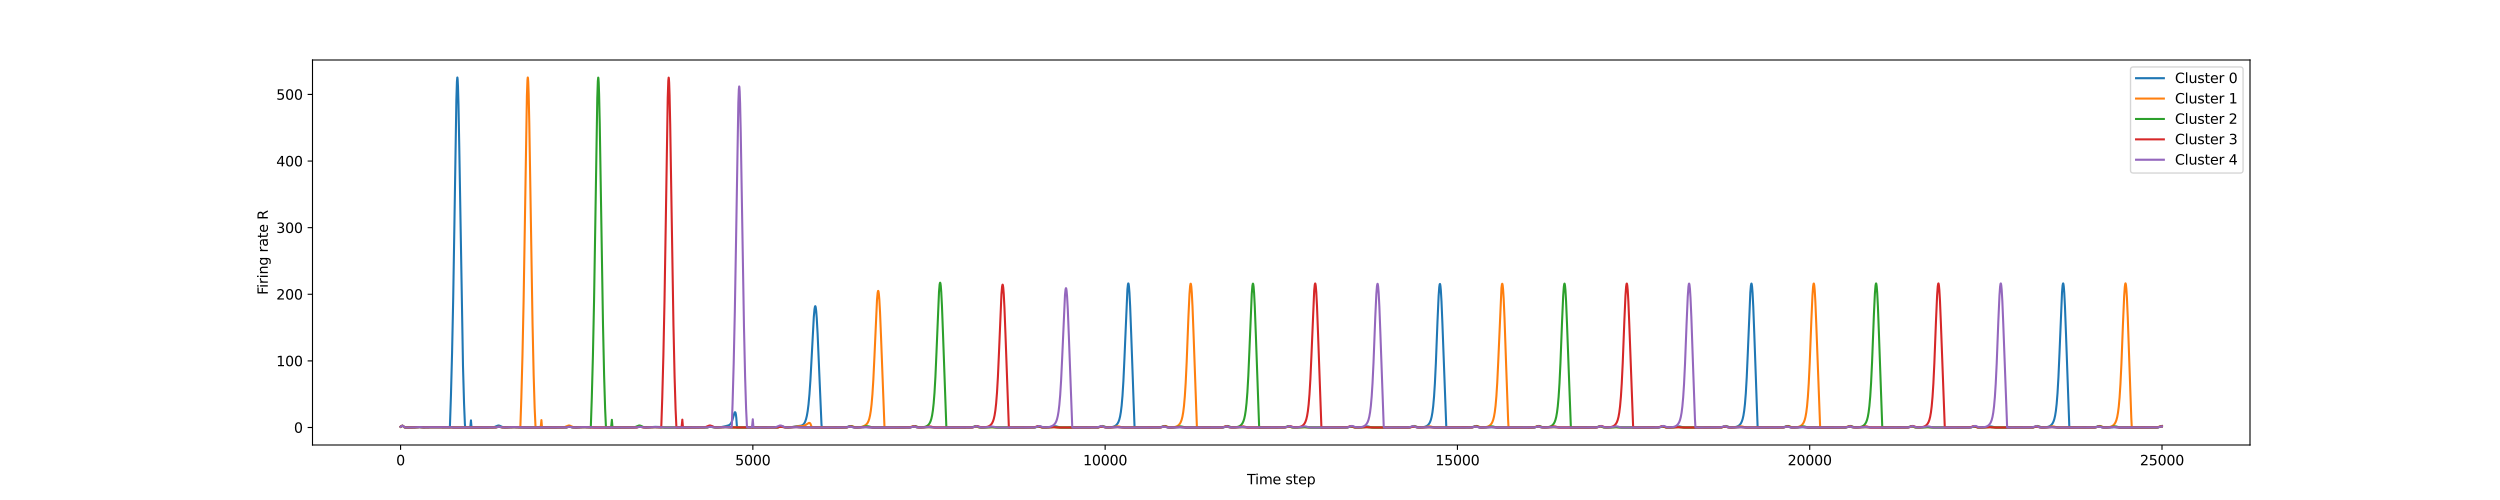 <?xml version="1.0" encoding="utf-8" standalone="no"?>
<!DOCTYPE svg PUBLIC "-//W3C//DTD SVG 1.1//EN"
  "http://www.w3.org/Graphics/SVG/1.1/DTD/svg11.dtd">
<svg xmlns:xlink="http://www.w3.org/1999/xlink" width="1800pt" height="360pt" viewBox="0 0 1800 360" xmlns="http://www.w3.org/2000/svg" version="1.1">
 <defs>
  <style type="text/css">*{stroke-linejoin: round; stroke-linecap: butt}</style>
 </defs>
 <g id="figure_1">
  <g id="patch_1">
   <path d="M 0 360 
L 1800 360 
L 1800 0 
L 0 0 
z
" style="fill: #ffffff"/>
  </g>
  <g id="axes_1">
   <g id="patch_2">
    <path d="M 225 320.4 
L 1620 320.4 
L 1620 43.2 
L 225 43.2 
z
" style="fill: #ffffff"/>
   </g>
   <g id="matplotlib.axis_1">
    <g id="xtick_1">
     <g id="line2d_1">
      <defs>
       <path id="m22a411aad4" d="M 0 0 
L 0 3.5 
" style="stroke: #000000; stroke-width: 0.8"/>
      </defs>
      <g>
       <use xlink:href="#m22a411aad4" x="288.409" y="320.4" style="stroke: #000000; stroke-width: 0.8"/>
      </g>
     </g>
     <g id="text_1">
      <!-- 0 -->
      <g transform="translate(285.228 334.998) scale(0.1 -0.1)">
       <defs>
        <path id="DejaVuSans-30" d="M 2034 4250 
Q 1547 4250 1301 3770 
Q 1056 3291 1056 2328 
Q 1056 1369 1301 889 
Q 1547 409 2034 409 
Q 2525 409 2770 889 
Q 3016 1369 3016 2328 
Q 3016 3291 2770 3770 
Q 2525 4250 2034 4250 
z
M 2034 4750 
Q 2819 4750 3233 4129 
Q 3647 3509 3647 2328 
Q 3647 1150 3233 529 
Q 2819 -91 2034 -91 
Q 1250 -91 836 529 
Q 422 1150 422 2328 
Q 422 3509 836 4129 
Q 1250 4750 2034 4750 
z
" transform="scale(0.016)"/>
       </defs>
       <use xlink:href="#DejaVuSans-30"/>
      </g>
     </g>
    </g>
    <g id="xtick_2">
     <g id="line2d_2">
      <g>
       <use xlink:href="#m22a411aad4" x="542.056" y="320.4" style="stroke: #000000; stroke-width: 0.8"/>
      </g>
     </g>
     <g id="text_2">
      <!-- 5000 -->
      <g transform="translate(529.331 334.998) scale(0.1 -0.1)">
       <defs>
        <path id="DejaVuSans-35" d="M 691 4666 
L 3169 4666 
L 3169 4134 
L 1269 4134 
L 1269 2991 
Q 1406 3038 1543 3061 
Q 1681 3084 1819 3084 
Q 2600 3084 3056 2656 
Q 3513 2228 3513 1497 
Q 3513 744 3044 326 
Q 2575 -91 1722 -91 
Q 1428 -91 1123 -41 
Q 819 9 494 109 
L 494 744 
Q 775 591 1075 516 
Q 1375 441 1709 441 
Q 2250 441 2565 725 
Q 2881 1009 2881 1497 
Q 2881 1984 2565 2268 
Q 2250 2553 1709 2553 
Q 1456 2553 1204 2497 
Q 953 2441 691 2322 
L 691 4666 
z
" transform="scale(0.016)"/>
       </defs>
       <use xlink:href="#DejaVuSans-35"/>
       <use xlink:href="#DejaVuSans-30" x="63.623"/>
       <use xlink:href="#DejaVuSans-30" x="127.246"/>
       <use xlink:href="#DejaVuSans-30" x="190.869"/>
      </g>
     </g>
    </g>
    <g id="xtick_3">
     <g id="line2d_3">
      <g>
       <use xlink:href="#m22a411aad4" x="795.702" y="320.4" style="stroke: #000000; stroke-width: 0.8"/>
      </g>
     </g>
     <g id="text_3">
      <!-- 10000 -->
      <g transform="translate(779.796 334.998) scale(0.1 -0.1)">
       <defs>
        <path id="DejaVuSans-31" d="M 794 531 
L 1825 531 
L 1825 4091 
L 703 3866 
L 703 4441 
L 1819 4666 
L 2450 4666 
L 2450 531 
L 3481 531 
L 3481 0 
L 794 0 
L 794 531 
z
" transform="scale(0.016)"/>
       </defs>
       <use xlink:href="#DejaVuSans-31"/>
       <use xlink:href="#DejaVuSans-30" x="63.623"/>
       <use xlink:href="#DejaVuSans-30" x="127.246"/>
       <use xlink:href="#DejaVuSans-30" x="190.869"/>
       <use xlink:href="#DejaVuSans-30" x="254.492"/>
      </g>
     </g>
    </g>
    <g id="xtick_4">
     <g id="line2d_4">
      <g>
       <use xlink:href="#m22a411aad4" x="1049.349" y="320.4" style="stroke: #000000; stroke-width: 0.8"/>
      </g>
     </g>
     <g id="text_4">
      <!-- 15000 -->
      <g transform="translate(1033.442 334.998) scale(0.1 -0.1)">
       <use xlink:href="#DejaVuSans-31"/>
       <use xlink:href="#DejaVuSans-35" x="63.623"/>
       <use xlink:href="#DejaVuSans-30" x="127.246"/>
       <use xlink:href="#DejaVuSans-30" x="190.869"/>
       <use xlink:href="#DejaVuSans-30" x="254.492"/>
      </g>
     </g>
    </g>
    <g id="xtick_5">
     <g id="line2d_5">
      <g>
       <use xlink:href="#m22a411aad4" x="1302.995" y="320.4" style="stroke: #000000; stroke-width: 0.8"/>
      </g>
     </g>
     <g id="text_5">
      <!-- 20000 -->
      <g transform="translate(1287.089 334.998) scale(0.1 -0.1)">
       <defs>
        <path id="DejaVuSans-32" d="M 1228 531 
L 3431 531 
L 3431 0 
L 469 0 
L 469 531 
Q 828 903 1448 1529 
Q 2069 2156 2228 2338 
Q 2531 2678 2651 2914 
Q 2772 3150 2772 3378 
Q 2772 3750 2511 3984 
Q 2250 4219 1831 4219 
Q 1534 4219 1204 4116 
Q 875 4013 500 3803 
L 500 4441 
Q 881 4594 1212 4672 
Q 1544 4750 1819 4750 
Q 2544 4750 2975 4387 
Q 3406 4025 3406 3419 
Q 3406 3131 3298 2873 
Q 3191 2616 2906 2266 
Q 2828 2175 2409 1742 
Q 1991 1309 1228 531 
z
" transform="scale(0.016)"/>
       </defs>
       <use xlink:href="#DejaVuSans-32"/>
       <use xlink:href="#DejaVuSans-30" x="63.623"/>
       <use xlink:href="#DejaVuSans-30" x="127.246"/>
       <use xlink:href="#DejaVuSans-30" x="190.869"/>
       <use xlink:href="#DejaVuSans-30" x="254.492"/>
      </g>
     </g>
    </g>
    <g id="xtick_6">
     <g id="line2d_6">
      <g>
       <use xlink:href="#m22a411aad4" x="1556.642" y="320.4" style="stroke: #000000; stroke-width: 0.8"/>
      </g>
     </g>
     <g id="text_6">
      <!-- 25000 -->
      <g transform="translate(1540.735 334.998) scale(0.1 -0.1)">
       <use xlink:href="#DejaVuSans-32"/>
       <use xlink:href="#DejaVuSans-35" x="63.623"/>
       <use xlink:href="#DejaVuSans-30" x="127.246"/>
       <use xlink:href="#DejaVuSans-30" x="190.869"/>
       <use xlink:href="#DejaVuSans-30" x="254.492"/>
      </g>
     </g>
    </g>
    <g id="text_7">
     <!-- Time step -->
     <g transform="translate(897.862 348.677) scale(0.1 -0.1)">
      <defs>
       <path id="DejaVuSans-54" d="M -19 4666 
L 3928 4666 
L 3928 4134 
L 2272 4134 
L 2272 0 
L 1638 0 
L 1638 4134 
L -19 4134 
L -19 4666 
z
" transform="scale(0.016)"/>
       <path id="DejaVuSans-69" d="M 603 3500 
L 1178 3500 
L 1178 0 
L 603 0 
L 603 3500 
z
M 603 4863 
L 1178 4863 
L 1178 4134 
L 603 4134 
L 603 4863 
z
" transform="scale(0.016)"/>
       <path id="DejaVuSans-6d" d="M 3328 2828 
Q 3544 3216 3844 3400 
Q 4144 3584 4550 3584 
Q 5097 3584 5394 3201 
Q 5691 2819 5691 2113 
L 5691 0 
L 5113 0 
L 5113 2094 
Q 5113 2597 4934 2840 
Q 4756 3084 4391 3084 
Q 3944 3084 3684 2787 
Q 3425 2491 3425 1978 
L 3425 0 
L 2847 0 
L 2847 2094 
Q 2847 2600 2669 2842 
Q 2491 3084 2119 3084 
Q 1678 3084 1418 2786 
Q 1159 2488 1159 1978 
L 1159 0 
L 581 0 
L 581 3500 
L 1159 3500 
L 1159 2956 
Q 1356 3278 1631 3431 
Q 1906 3584 2284 3584 
Q 2666 3584 2933 3390 
Q 3200 3197 3328 2828 
z
" transform="scale(0.016)"/>
       <path id="DejaVuSans-65" d="M 3597 1894 
L 3597 1613 
L 953 1613 
Q 991 1019 1311 708 
Q 1631 397 2203 397 
Q 2534 397 2845 478 
Q 3156 559 3463 722 
L 3463 178 
Q 3153 47 2828 -22 
Q 2503 -91 2169 -91 
Q 1331 -91 842 396 
Q 353 884 353 1716 
Q 353 2575 817 3079 
Q 1281 3584 2069 3584 
Q 2775 3584 3186 3129 
Q 3597 2675 3597 1894 
z
M 3022 2063 
Q 3016 2534 2758 2815 
Q 2500 3097 2075 3097 
Q 1594 3097 1305 2825 
Q 1016 2553 972 2059 
L 3022 2063 
z
" transform="scale(0.016)"/>
       <path id="DejaVuSans-20" transform="scale(0.016)"/>
       <path id="DejaVuSans-73" d="M 2834 3397 
L 2834 2853 
Q 2591 2978 2328 3040 
Q 2066 3103 1784 3103 
Q 1356 3103 1142 2972 
Q 928 2841 928 2578 
Q 928 2378 1081 2264 
Q 1234 2150 1697 2047 
L 1894 2003 
Q 2506 1872 2764 1633 
Q 3022 1394 3022 966 
Q 3022 478 2636 193 
Q 2250 -91 1575 -91 
Q 1294 -91 989 -36 
Q 684 19 347 128 
L 347 722 
Q 666 556 975 473 
Q 1284 391 1588 391 
Q 1994 391 2212 530 
Q 2431 669 2431 922 
Q 2431 1156 2273 1281 
Q 2116 1406 1581 1522 
L 1381 1569 
Q 847 1681 609 1914 
Q 372 2147 372 2553 
Q 372 3047 722 3315 
Q 1072 3584 1716 3584 
Q 2034 3584 2315 3537 
Q 2597 3491 2834 3397 
z
" transform="scale(0.016)"/>
       <path id="DejaVuSans-74" d="M 1172 4494 
L 1172 3500 
L 2356 3500 
L 2356 3053 
L 1172 3053 
L 1172 1153 
Q 1172 725 1289 603 
Q 1406 481 1766 481 
L 2356 481 
L 2356 0 
L 1766 0 
Q 1100 0 847 248 
Q 594 497 594 1153 
L 594 3053 
L 172 3053 
L 172 3500 
L 594 3500 
L 594 4494 
L 1172 4494 
z
" transform="scale(0.016)"/>
       <path id="DejaVuSans-70" d="M 1159 525 
L 1159 -1331 
L 581 -1331 
L 581 3500 
L 1159 3500 
L 1159 2969 
Q 1341 3281 1617 3432 
Q 1894 3584 2278 3584 
Q 2916 3584 3314 3078 
Q 3713 2572 3713 1747 
Q 3713 922 3314 415 
Q 2916 -91 2278 -91 
Q 1894 -91 1617 61 
Q 1341 213 1159 525 
z
M 3116 1747 
Q 3116 2381 2855 2742 
Q 2594 3103 2138 3103 
Q 1681 3103 1420 2742 
Q 1159 2381 1159 1747 
Q 1159 1113 1420 752 
Q 1681 391 2138 391 
Q 2594 391 2855 752 
Q 3116 1113 3116 1747 
z
" transform="scale(0.016)"/>
      </defs>
      <use xlink:href="#DejaVuSans-54"/>
      <use xlink:href="#DejaVuSans-69" x="57.959"/>
      <use xlink:href="#DejaVuSans-6d" x="85.742"/>
      <use xlink:href="#DejaVuSans-65" x="183.154"/>
      <use xlink:href="#DejaVuSans-20" x="244.678"/>
      <use xlink:href="#DejaVuSans-73" x="276.465"/>
      <use xlink:href="#DejaVuSans-74" x="328.564"/>
      <use xlink:href="#DejaVuSans-65" x="367.773"/>
      <use xlink:href="#DejaVuSans-70" x="429.297"/>
     </g>
    </g>
   </g>
   <g id="matplotlib.axis_2">
    <g id="ytick_1">
     <g id="line2d_7">
      <defs>
       <path id="m0899156af0" d="M 0 0 
L -3.5 0 
" style="stroke: #000000; stroke-width: 0.8"/>
      </defs>
      <g>
       <use xlink:href="#m0899156af0" x="225" y="307.8" style="stroke: #000000; stroke-width: 0.8"/>
      </g>
     </g>
     <g id="text_8">
      <!-- 0 -->
      <g transform="translate(211.637 311.599) scale(0.1 -0.1)">
       <use xlink:href="#DejaVuSans-30"/>
      </g>
     </g>
    </g>
    <g id="ytick_2">
     <g id="line2d_8">
      <g>
       <use xlink:href="#m0899156af0" x="225" y="259.841" style="stroke: #000000; stroke-width: 0.8"/>
      </g>
     </g>
     <g id="text_9">
      <!-- 100 -->
      <g transform="translate(198.912 263.64) scale(0.1 -0.1)">
       <use xlink:href="#DejaVuSans-31"/>
       <use xlink:href="#DejaVuSans-30" x="63.623"/>
       <use xlink:href="#DejaVuSans-30" x="127.246"/>
      </g>
     </g>
    </g>
    <g id="ytick_3">
     <g id="line2d_9">
      <g>
       <use xlink:href="#m0899156af0" x="225" y="211.881" style="stroke: #000000; stroke-width: 0.8"/>
      </g>
     </g>
     <g id="text_10">
      <!-- 200 -->
      <g transform="translate(198.912 215.68) scale(0.1 -0.1)">
       <use xlink:href="#DejaVuSans-32"/>
       <use xlink:href="#DejaVuSans-30" x="63.623"/>
       <use xlink:href="#DejaVuSans-30" x="127.246"/>
      </g>
     </g>
    </g>
    <g id="ytick_4">
     <g id="line2d_10">
      <g>
       <use xlink:href="#m0899156af0" x="225" y="163.922" style="stroke: #000000; stroke-width: 0.8"/>
      </g>
     </g>
     <g id="text_11">
      <!-- 300 -->
      <g transform="translate(198.912 167.721) scale(0.1 -0.1)">
       <defs>
        <path id="DejaVuSans-33" d="M 2597 2516 
Q 3050 2419 3304 2112 
Q 3559 1806 3559 1356 
Q 3559 666 3084 287 
Q 2609 -91 1734 -91 
Q 1441 -91 1130 -33 
Q 819 25 488 141 
L 488 750 
Q 750 597 1062 519 
Q 1375 441 1716 441 
Q 2309 441 2620 675 
Q 2931 909 2931 1356 
Q 2931 1769 2642 2001 
Q 2353 2234 1838 2234 
L 1294 2234 
L 1294 2753 
L 1863 2753 
Q 2328 2753 2575 2939 
Q 2822 3125 2822 3475 
Q 2822 3834 2567 4026 
Q 2313 4219 1838 4219 
Q 1578 4219 1281 4162 
Q 984 4106 628 3988 
L 628 4550 
Q 988 4650 1302 4700 
Q 1616 4750 1894 4750 
Q 2613 4750 3031 4423 
Q 3450 4097 3450 3541 
Q 3450 3153 3228 2886 
Q 3006 2619 2597 2516 
z
" transform="scale(0.016)"/>
       </defs>
       <use xlink:href="#DejaVuSans-33"/>
       <use xlink:href="#DejaVuSans-30" x="63.623"/>
       <use xlink:href="#DejaVuSans-30" x="127.246"/>
      </g>
     </g>
    </g>
    <g id="ytick_5">
     <g id="line2d_11">
      <g>
       <use xlink:href="#m0899156af0" x="225" y="115.962" style="stroke: #000000; stroke-width: 0.8"/>
      </g>
     </g>
     <g id="text_12">
      <!-- 400 -->
      <g transform="translate(198.912 119.761) scale(0.1 -0.1)">
       <defs>
        <path id="DejaVuSans-34" d="M 2419 4116 
L 825 1625 
L 2419 1625 
L 2419 4116 
z
M 2253 4666 
L 3047 4666 
L 3047 1625 
L 3713 1625 
L 3713 1100 
L 3047 1100 
L 3047 0 
L 2419 0 
L 2419 1100 
L 313 1100 
L 313 1709 
L 2253 4666 
z
" transform="scale(0.016)"/>
       </defs>
       <use xlink:href="#DejaVuSans-34"/>
       <use xlink:href="#DejaVuSans-30" x="63.623"/>
       <use xlink:href="#DejaVuSans-30" x="127.246"/>
      </g>
     </g>
    </g>
    <g id="ytick_6">
     <g id="line2d_12">
      <g>
       <use xlink:href="#m0899156af0" x="225" y="68.003" style="stroke: #000000; stroke-width: 0.8"/>
      </g>
     </g>
     <g id="text_13">
      <!-- 500 -->
      <g transform="translate(198.912 71.802) scale(0.1 -0.1)">
       <use xlink:href="#DejaVuSans-35"/>
       <use xlink:href="#DejaVuSans-30" x="63.623"/>
       <use xlink:href="#DejaVuSans-30" x="127.246"/>
      </g>
     </g>
    </g>
    <g id="text_14">
     <!-- Firing rate R -->
     <g transform="translate(192.833 212.298) rotate(-90) scale(0.1 -0.1)">
      <defs>
       <path id="DejaVuSans-46" d="M 628 4666 
L 3309 4666 
L 3309 4134 
L 1259 4134 
L 1259 2759 
L 3109 2759 
L 3109 2228 
L 1259 2228 
L 1259 0 
L 628 0 
L 628 4666 
z
" transform="scale(0.016)"/>
       <path id="DejaVuSans-72" d="M 2631 2963 
Q 2534 3019 2420 3045 
Q 2306 3072 2169 3072 
Q 1681 3072 1420 2755 
Q 1159 2438 1159 1844 
L 1159 0 
L 581 0 
L 581 3500 
L 1159 3500 
L 1159 2956 
Q 1341 3275 1631 3429 
Q 1922 3584 2338 3584 
Q 2397 3584 2469 3576 
Q 2541 3569 2628 3553 
L 2631 2963 
z
" transform="scale(0.016)"/>
       <path id="DejaVuSans-6e" d="M 3513 2113 
L 3513 0 
L 2938 0 
L 2938 2094 
Q 2938 2591 2744 2837 
Q 2550 3084 2163 3084 
Q 1697 3084 1428 2787 
Q 1159 2491 1159 1978 
L 1159 0 
L 581 0 
L 581 3500 
L 1159 3500 
L 1159 2956 
Q 1366 3272 1645 3428 
Q 1925 3584 2291 3584 
Q 2894 3584 3203 3211 
Q 3513 2838 3513 2113 
z
" transform="scale(0.016)"/>
       <path id="DejaVuSans-67" d="M 2906 1791 
Q 2906 2416 2648 2759 
Q 2391 3103 1925 3103 
Q 1463 3103 1205 2759 
Q 947 2416 947 1791 
Q 947 1169 1205 825 
Q 1463 481 1925 481 
Q 2391 481 2648 825 
Q 2906 1169 2906 1791 
z
M 3481 434 
Q 3481 -459 3084 -895 
Q 2688 -1331 1869 -1331 
Q 1566 -1331 1297 -1286 
Q 1028 -1241 775 -1147 
L 775 -588 
Q 1028 -725 1275 -790 
Q 1522 -856 1778 -856 
Q 2344 -856 2625 -561 
Q 2906 -266 2906 331 
L 2906 616 
Q 2728 306 2450 153 
Q 2172 0 1784 0 
Q 1141 0 747 490 
Q 353 981 353 1791 
Q 353 2603 747 3093 
Q 1141 3584 1784 3584 
Q 2172 3584 2450 3431 
Q 2728 3278 2906 2969 
L 2906 3500 
L 3481 3500 
L 3481 434 
z
" transform="scale(0.016)"/>
       <path id="DejaVuSans-61" d="M 2194 1759 
Q 1497 1759 1228 1600 
Q 959 1441 959 1056 
Q 959 750 1161 570 
Q 1363 391 1709 391 
Q 2188 391 2477 730 
Q 2766 1069 2766 1631 
L 2766 1759 
L 2194 1759 
z
M 3341 1997 
L 3341 0 
L 2766 0 
L 2766 531 
Q 2569 213 2275 61 
Q 1981 -91 1556 -91 
Q 1019 -91 701 211 
Q 384 513 384 1019 
Q 384 1609 779 1909 
Q 1175 2209 1959 2209 
L 2766 2209 
L 2766 2266 
Q 2766 2663 2505 2880 
Q 2244 3097 1772 3097 
Q 1472 3097 1187 3025 
Q 903 2953 641 2809 
L 641 3341 
Q 956 3463 1253 3523 
Q 1550 3584 1831 3584 
Q 2591 3584 2966 3190 
Q 3341 2797 3341 1997 
z
" transform="scale(0.016)"/>
       <path id="DejaVuSans-52" d="M 2841 2188 
Q 3044 2119 3236 1894 
Q 3428 1669 3622 1275 
L 4263 0 
L 3584 0 
L 2988 1197 
Q 2756 1666 2539 1819 
Q 2322 1972 1947 1972 
L 1259 1972 
L 1259 0 
L 628 0 
L 628 4666 
L 2053 4666 
Q 2853 4666 3247 4331 
Q 3641 3997 3641 3322 
Q 3641 2881 3436 2590 
Q 3231 2300 2841 2188 
z
M 1259 4147 
L 1259 2491 
L 2053 2491 
Q 2509 2491 2742 2702 
Q 2975 2913 2975 3322 
Q 2975 3731 2742 3939 
Q 2509 4147 2053 4147 
L 1259 4147 
z
" transform="scale(0.016)"/>
      </defs>
      <use xlink:href="#DejaVuSans-46"/>
      <use xlink:href="#DejaVuSans-69" x="50.27"/>
      <use xlink:href="#DejaVuSans-72" x="78.053"/>
      <use xlink:href="#DejaVuSans-69" x="119.166"/>
      <use xlink:href="#DejaVuSans-6e" x="146.949"/>
      <use xlink:href="#DejaVuSans-67" x="210.328"/>
      <use xlink:href="#DejaVuSans-20" x="273.805"/>
      <use xlink:href="#DejaVuSans-72" x="305.592"/>
      <use xlink:href="#DejaVuSans-61" x="346.705"/>
      <use xlink:href="#DejaVuSans-74" x="407.984"/>
      <use xlink:href="#DejaVuSans-65" x="447.193"/>
      <use xlink:href="#DejaVuSans-20" x="508.717"/>
      <use xlink:href="#DejaVuSans-52" x="540.504"/>
     </g>
    </g>
   </g>
   <g id="line2d_13">
    <path d="M 288.409 307.267 
L 289.627 306.527 
L 289.982 306.605 
L 290.438 306.968 
L 291.199 307.601 
L 291.808 307.749 
L 293.381 307.792 
L 298.2 307.7 
L 302.157 307.501 
L 304.998 307.692 
L 308.549 307.631 
L 312.455 307.595 
L 318.187 307.626 
L 323.869 307.623 
L 323.97 305.966 
L 324.681 284.74 
L 325.492 254.087 
L 326.304 214.892 
L 327.166 161.882 
L 328.587 71.778 
L 328.993 58.768 
L 329.246 55.874 
L 329.297 55.8 
L 329.348 55.893 
L 329.5 57.157 
L 329.753 62.378 
L 330.109 75.379 
L 330.667 105.383 
L 333.355 263.546 
L 334.116 290.538 
L 334.725 305.338 
L 334.928 307.686 
L 335.131 307.798 
L 338.377 307.758 
L 338.53 307.54 
L 338.682 306.732 
L 339.088 302.672 
L 339.138 303.461 
L 339.493 307.599 
L 339.696 307.794 
L 341.37 307.8 
L 354.864 307.689 
L 356.082 307.411 
L 357.401 306.849 
L 358.618 306.388 
L 359.278 306.38 
L 359.937 306.609 
L 362.017 307.544 
L 363.235 307.667 
L 365.67 307.651 
L 370.54 307.563 
L 374.497 307.673 
L 376.475 307.775 
L 377.946 307.8 
L 407.724 307.695 
L 409.246 307.372 
L 410.159 307.281 
L 411.073 307.437 
L 412.594 307.69 
L 414.725 307.737 
L 418.073 307.603 
L 420.914 307.515 
L 432.632 307.8 
L 458.454 307.692 
L 459.722 307.395 
L 460.889 307.156 
L 461.65 307.242 
L 463.932 307.679 
L 466.165 307.701 
L 468.853 307.528 
L 471.846 307.315 
L 477.477 307.524 
L 478.34 307.789 
L 480.369 307.8 
L 509.183 307.689 
L 510.35 307.403 
L 511.77 307.034 
L 512.48 307.102 
L 515.321 307.663 
L 517.553 307.646 
L 519.633 307.43 
L 522.119 306.903 
L 524.605 306.257 
L 525.366 305.813 
L 526.025 305.161 
L 526.634 304.204 
L 527.192 302.863 
L 527.902 300.386 
L 528.815 297.301 
L 529.17 296.78 
L 529.373 296.833 
L 529.576 297.231 
L 529.83 298.345 
L 530.134 300.848 
L 530.489 305.849 
L 530.692 307.767 
L 530.997 307.8 
L 559.862 307.697 
L 560.978 307.432 
L 562.601 306.999 
L 563.311 307.095 
L 565.695 307.659 
L 567.725 307.689 
L 570.058 307.521 
L 572.138 307.131 
L 574.167 306.815 
L 576.907 306.462 
L 577.769 306.096 
L 578.479 305.547 
L 579.088 304.788 
L 579.697 303.638 
L 580.305 301.939 
L 580.914 299.483 
L 581.523 295.996 
L 582.132 291.153 
L 582.791 283.986 
L 583.501 273.7 
L 584.415 256.871 
L 585.936 228.263 
L 586.444 222.575 
L 586.799 220.676 
L 587.002 220.441 
L 587.154 220.68 
L 587.357 221.547 
L 587.661 223.986 
L 588.067 229.182 
L 588.676 240.349 
L 589.69 264.147 
L 591.466 305.515 
L 591.669 307.738 
L 591.872 307.8 
L 607.649 307.777 
L 609.221 307.609 
L 610.337 307.26 
L 611.808 306.786 
L 612.417 306.855 
L 613.178 307.2 
L 614.142 307.598 
L 615.157 307.732 
L 617.642 307.756 
L 620.94 307.603 
L 623.121 307.55 
L 629.462 307.8 
L 655.283 307.706 
L 656.501 307.434 
L 657.82 307.141 
L 658.479 307.248 
L 660.356 307.721 
L 662.386 307.77 
L 666.038 307.656 
L 669.133 307.529 
L 674.205 307.8 
L 700.077 307.704 
L 701.193 307.445 
L 702.867 306.986 
L 703.527 307.119 
L 705.404 307.688 
L 707.078 307.752 
L 710.325 307.654 
L 714.484 307.432 
L 718.036 307.792 
L 724.833 307.8 
L 745.074 307.695 
L 746.14 307.429 
L 748.067 306.831 
L 748.727 306.983 
L 750.705 307.639 
L 752.227 307.716 
L 754.865 307.624 
L 756.691 307.352 
L 759.38 306.894 
L 760.496 306.985 
L 761.713 307.312 
L 763.337 307.745 
L 764.757 307.8 
L 790.173 307.745 
L 791.339 307.54 
L 792.405 307.103 
L 793.47 306.716 
L 794.079 306.732 
L 794.84 306.994 
L 796.26 307.5 
L 797.478 307.636 
L 799.456 307.61 
L 801.079 307.396 
L 802.246 307.021 
L 803.21 306.469 
L 804.022 305.749 
L 804.732 304.817 
L 805.341 303.646 
L 805.899 302.096 
L 806.457 299.864 
L 807.015 296.653 
L 807.573 292.091 
L 808.182 285.069 
L 808.841 274.468 
L 809.602 258.05 
L 811.733 208.406 
L 812.138 204.69 
L 812.341 204.078 
L 812.443 204.093 
L 812.595 204.515 
L 812.849 206.259 
L 813.204 210.749 
L 813.711 220.676 
L 814.472 240.816 
L 816.856 307.233 
L 817.008 307.792 
L 817.972 307.8 
L 834.764 307.693 
L 835.93 307.421 
L 837.96 306.829 
L 838.568 306.973 
L 840.598 307.706 
L 842.272 307.768 
L 846.076 307.679 
L 849.374 307.575 
L 853.99 307.799 
L 879.761 307.766 
L 881.13 307.582 
L 883.261 307.166 
L 884.073 307.407 
L 885.138 307.687 
L 886.558 307.767 
L 890.414 307.712 
L 894.929 307.587 
L 897.871 307.788 
L 904.212 307.8 
L 925.366 307.692 
L 926.482 307.415 
L 928.004 306.989 
L 928.613 307.089 
L 930.845 307.717 
L 933.026 307.755 
L 936.07 307.618 
L 939.317 307.405 
L 944.643 307.8 
L 970.16 307.694 
L 971.225 307.424 
L 973.102 306.827 
L 973.711 306.953 
L 975.943 307.667 
L 977.719 307.724 
L 980.357 307.598 
L 982.234 307.285 
L 984.111 306.99 
L 985.125 307.065 
L 986.292 307.39 
L 987.662 307.74 
L 989.031 307.799 
L 1014.244 307.768 
L 1015.563 307.592 
L 1016.527 307.24 
L 1017.947 306.695 
L 1018.556 306.731 
L 1019.368 307.033 
L 1020.636 307.49 
L 1021.803 307.633 
L 1023.73 307.621 
L 1025.404 307.42 
L 1026.571 307.064 
L 1027.535 306.53 
L 1028.347 305.827 
L 1029.057 304.916 
L 1029.666 303.777 
L 1030.224 302.273 
L 1030.782 300.106 
L 1031.34 296.985 
L 1031.898 292.538 
L 1032.506 285.668 
L 1033.115 276.171 
L 1033.825 261.425 
L 1034.992 231.404 
L 1035.804 213.087 
L 1036.26 206.753 
L 1036.565 204.731 
L 1036.768 204.44 
L 1036.92 204.782 
L 1037.123 205.972 
L 1037.427 209.252 
L 1037.884 217.143 
L 1038.543 233.229 
L 1041.333 307.783 
L 1041.841 307.8 
L 1059.089 307.693 
L 1060.255 307.422 
L 1062.285 306.827 
L 1062.893 306.971 
L 1064.923 307.708 
L 1066.597 307.769 
L 1070.401 307.68 
L 1073.749 307.577 
L 1078.112 307.798 
L 1102.006 307.799 
L 1104.897 307.685 
L 1106.115 307.386 
L 1107.231 307.142 
L 1107.89 307.239 
L 1109.869 307.732 
L 1112.101 307.773 
L 1115.703 307.649 
L 1118.543 307.523 
L 1124.174 307.8 
L 1149.64 307.697 
L 1150.756 307.425 
L 1152.329 306.985 
L 1152.938 307.092 
L 1155.068 307.712 
L 1157.098 307.758 
L 1160.243 307.632 
L 1163.743 307.412 
L 1168.309 307.799 
L 1194.079 307.742 
L 1195.246 307.53 
L 1196.464 307.044 
L 1197.275 306.824 
L 1197.884 306.893 
L 1198.797 307.282 
L 1199.761 307.597 
L 1200.979 307.712 
L 1203.515 307.69 
L 1205.595 307.479 
L 1209.044 307 
L 1210.059 307.201 
L 1212.393 307.776 
L 1214.625 307.8 
L 1239.381 307.692 
L 1240.395 307.431 
L 1242.627 306.682 
L 1243.287 306.854 
L 1245.316 307.558 
L 1246.686 307.652 
L 1248.766 307.568 
L 1250.186 307.314 
L 1251.251 306.9 
L 1252.114 306.336 
L 1252.875 305.588 
L 1253.534 304.642 
L 1254.143 303.373 
L 1254.701 301.685 
L 1255.259 299.249 
L 1255.817 295.744 
L 1256.375 290.771 
L 1256.984 283.151 
L 1257.643 271.758 
L 1258.404 254.445 
L 1260.23 210.595 
L 1260.636 205.743 
L 1260.941 204.241 
L 1261.042 204.168 
L 1261.093 204.213 
L 1261.245 204.667 
L 1261.499 206.468 
L 1261.854 211.036 
L 1262.361 221.059 
L 1263.122 241.283 
L 1265.455 306.649 
L 1265.608 307.776 
L 1265.963 307.8 
L 1283.414 307.689 
L 1284.58 307.412 
L 1286.559 306.825 
L 1287.168 306.963 
L 1289.247 307.713 
L 1291.023 307.771 
L 1294.828 307.673 
L 1297.973 307.57 
L 1302.691 307.799 
L 1328.563 307.754 
L 1329.831 307.558 
L 1331.809 307.155 
L 1332.57 307.368 
L 1333.737 307.69 
L 1335.158 307.769 
L 1339.064 307.713 
L 1343.528 307.582 
L 1346.419 307.786 
L 1352.253 307.8 
L 1374.016 307.692 
L 1375.132 307.412 
L 1376.654 306.982 
L 1377.263 307.086 
L 1379.393 307.713 
L 1381.423 307.759 
L 1384.568 307.635 
L 1388.119 307.412 
L 1392.482 307.799 
L 1417.643 307.785 
L 1419.216 307.633 
L 1420.231 307.307 
L 1421.651 306.821 
L 1422.26 306.89 
L 1423.173 307.283 
L 1424.137 307.599 
L 1425.354 307.714 
L 1427.941 307.689 
L 1429.971 307.482 
L 1433.42 306.999 
L 1434.435 307.198 
L 1436.768 307.775 
L 1438.95 307.8 
L 1463.756 307.695 
L 1464.771 307.439 
L 1467.054 306.68 
L 1467.713 306.863 
L 1469.641 307.55 
L 1470.96 307.653 
L 1473.04 307.585 
L 1474.511 307.341 
L 1475.576 306.948 
L 1476.489 306.372 
L 1477.301 305.583 
L 1477.96 304.637 
L 1478.569 303.368 
L 1479.127 301.679 
L 1479.685 299.239 
L 1480.243 295.724 
L 1480.801 290.735 
L 1481.41 283.089 
L 1482.07 271.653 
L 1482.831 254.278 
L 1484.657 210.383 
L 1485.063 205.568 
L 1485.367 204.104 
L 1485.468 204.046 
L 1485.519 204.097 
L 1485.671 204.574 
L 1485.925 206.413 
L 1486.28 211.036 
L 1486.787 221.13 
L 1487.548 241.432 
L 1489.882 306.792 
L 1490.034 307.781 
L 1490.491 307.8 
L 1507.789 307.696 
L 1508.956 307.428 
L 1511.036 306.827 
L 1511.645 306.985 
L 1513.522 307.698 
L 1515.044 307.769 
L 1518.899 307.696 
L 1522.602 307.584 
L 1526.458 307.795 
L 1538.633 307.8 
L 1553.598 307.694 
L 1554.765 307.421 
L 1556.033 307.139 
L 1556.591 307.22 
L 1556.591 307.22 
" clip-path="url(#p6e3759642c)" style="fill: none; stroke: #1f77b4; stroke-width: 1.5; stroke-linecap: square"/>
   </g>
   <g id="line2d_14">
    <path d="M 288.409 307.267 
L 289.627 306.527 
L 289.982 306.605 
L 290.438 306.968 
L 291.199 307.601 
L 291.808 307.749 
L 293.381 307.792 
L 298.2 307.7 
L 302.157 307.501 
L 304.998 307.692 
L 308.549 307.631 
L 312.455 307.595 
L 318.187 307.626 
L 325.036 307.651 
L 326.71 307.8 
L 356.944 307.704 
L 358.466 307.395 
L 359.43 307.305 
L 360.394 307.473 
L 361.865 307.698 
L 364.148 307.74 
L 367.699 307.595 
L 370.235 307.554 
L 374.598 307.659 
L 374.7 306.125 
L 375.359 286.56 
L 376.171 256.203 
L 376.982 217.334 
L 377.845 164.642 
L 379.367 69.098 
L 379.773 57.634 
L 379.975 55.831 
L 380.026 55.801 
L 380.128 56.24 
L 380.331 59.052 
L 380.635 67.693 
L 381.092 88.602 
L 381.903 138.835 
L 383.425 232.892 
L 384.237 270.188 
L 384.947 293.705 
L 385.556 307.111 
L 385.708 307.769 
L 386.063 307.8 
L 389.157 307.701 
L 389.31 307.266 
L 389.563 305.169 
L 389.817 302.478 
L 390.223 307.544 
L 390.426 307.792 
L 391.694 307.8 
L 405.543 307.694 
L 406.761 307.423 
L 408.029 306.889 
L 409.297 306.392 
L 409.956 306.37 
L 410.616 306.587 
L 412.797 307.56 
L 414.066 307.674 
L 416.602 307.645 
L 421.066 307.553 
L 425.277 307.675 
L 427.204 307.775 
L 428.676 307.8 
L 458.454 307.694 
L 459.976 307.367 
L 460.889 307.278 
L 461.802 307.442 
L 463.273 307.694 
L 465.404 307.743 
L 468.802 307.611 
L 471.643 307.52 
L 482.094 307.8 
L 509.183 307.691 
L 510.401 307.405 
L 511.618 307.147 
L 512.379 307.242 
L 514.51 307.686 
L 516.64 307.723 
L 519.481 307.571 
L 522.626 307.364 
L 526.33 307.631 
L 532.671 307.8 
L 559.912 307.692 
L 561.079 307.405 
L 562.55 307.019 
L 563.26 307.106 
L 565.746 307.672 
L 567.877 307.691 
L 570.21 307.513 
L 575.435 306.896 
L 577.617 306.787 
L 578.885 306.509 
L 579.95 306.059 
L 581.117 305.307 
L 582.385 304.52 
L 582.842 304.488 
L 583.197 304.69 
L 583.552 305.199 
L 583.958 306.278 
L 584.465 307.657 
L 584.77 307.789 
L 586.292 307.8 
L 609.678 307.689 
L 610.743 307.413 
L 612.772 306.75 
L 613.432 306.889 
L 615.715 307.598 
L 617.338 307.663 
L 619.418 307.537 
L 620.838 307.249 
L 622.056 306.773 
L 623.172 306.094 
L 624.034 305.314 
L 624.694 304.417 
L 625.302 303.187 
L 625.86 301.538 
L 626.418 299.167 
L 626.976 295.792 
L 627.534 291.071 
L 628.143 283.944 
L 628.803 273.432 
L 629.614 256.434 
L 631.441 215.947 
L 631.897 210.833 
L 632.202 209.475 
L 632.354 209.449 
L 632.506 209.859 
L 632.76 211.493 
L 633.115 215.657 
L 633.622 224.857 
L 634.383 243.612 
L 636.818 307.417 
L 636.97 307.794 
L 638.289 307.8 
L 654.472 307.693 
L 655.639 307.421 
L 657.718 306.82 
L 658.327 306.973 
L 660.306 307.697 
L 661.929 307.765 
L 665.683 307.681 
L 669.082 307.577 
L 673.647 307.799 
L 699.469 307.761 
L 700.788 307.575 
L 702.867 307.164 
L 703.628 307.378 
L 704.795 307.687 
L 706.266 307.766 
L 710.071 307.706 
L 714.434 307.574 
L 717.68 307.79 
L 724.529 307.8 
L 745.125 307.689 
L 746.241 307.408 
L 747.712 306.992 
L 748.321 307.081 
L 750.705 307.721 
L 753.039 307.748 
L 755.88 307.599 
L 758.974 307.383 
L 761.206 307.673 
L 763.388 307.791 
L 770.642 307.8 
L 790.629 307.694 
L 791.694 307.427 
L 793.571 306.832 
L 794.18 306.952 
L 796.463 307.667 
L 798.239 307.721 
L 800.826 307.593 
L 802.703 307.276 
L 804.63 306.973 
L 805.696 307.058 
L 806.913 307.406 
L 808.232 307.742 
L 809.602 307.799 
L 834.916 307.763 
L 836.184 307.581 
L 837.199 307.196 
L 838.467 306.707 
L 839.076 306.721 
L 839.837 306.983 
L 841.257 307.494 
L 842.475 307.633 
L 844.453 307.608 
L 846.076 307.392 
L 847.192 307.033 
L 848.105 306.515 
L 848.917 305.802 
L 849.627 304.875 
L 850.236 303.713 
L 850.794 302.18 
L 851.352 299.973 
L 851.91 296.798 
L 852.468 292.282 
L 853.077 285.318 
L 853.686 275.714 
L 854.396 260.847 
L 855.664 228.167 
L 856.425 211.717 
L 856.882 205.944 
L 857.186 204.347 
L 857.338 204.266 
L 857.49 204.666 
L 857.744 206.375 
L 858.099 210.818 
L 858.606 220.687 
L 859.367 240.761 
L 861.752 307.151 
L 861.904 307.79 
L 862.716 307.8 
L 879.659 307.692 
L 880.826 307.419 
L 882.855 306.829 
L 883.464 306.975 
L 885.493 307.707 
L 887.167 307.768 
L 890.972 307.679 
L 894.269 307.576 
L 898.835 307.799 
L 924.555 307.768 
L 925.924 307.59 
L 928.156 307.176 
L 929.019 307.449 
L 930.033 307.696 
L 931.555 307.769 
L 935.461 307.701 
L 939.57 307.568 
L 942.868 307.792 
L 950.528 307.8 
L 970.16 307.695 
L 971.276 307.42 
L 972.798 306.988 
L 973.407 307.083 
L 975.69 307.719 
L 977.922 307.754 
L 980.915 307.613 
L 984.111 307.399 
L 989.64 307.8 
L 1015.056 307.693 
L 1016.121 307.423 
L 1017.998 306.824 
L 1018.607 306.951 
L 1020.839 307.667 
L 1022.614 307.724 
L 1025.201 307.603 
L 1027.078 307.293 
L 1029.057 306.979 
L 1030.071 307.061 
L 1031.289 307.41 
L 1032.608 307.743 
L 1034.028 307.8 
L 1059.494 307.745 
L 1060.661 307.539 
L 1061.676 307.122 
L 1062.792 306.7 
L 1063.401 306.713 
L 1064.162 306.978 
L 1065.582 307.497 
L 1066.749 307.634 
L 1068.727 307.615 
L 1070.401 307.399 
L 1071.517 307.042 
L 1072.43 306.525 
L 1073.242 305.811 
L 1073.952 304.883 
L 1074.561 303.72 
L 1075.119 302.183 
L 1075.677 299.97 
L 1076.235 296.781 
L 1076.793 292.24 
L 1077.402 285.232 
L 1078.011 275.56 
L 1078.721 260.596 
L 1081.054 207.299 
L 1081.41 204.652 
L 1081.612 204.301 
L 1081.714 204.447 
L 1081.917 205.375 
L 1082.221 208.292 
L 1082.627 214.746 
L 1083.236 228.715 
L 1084.352 261.069 
L 1085.823 302.019 
L 1086.127 307.694 
L 1086.28 307.799 
L 1092.316 307.8 
L 1103.933 307.696 
L 1105.1 307.427 
L 1107.18 306.829 
L 1107.789 306.986 
L 1109.666 307.695 
L 1111.188 307.767 
L 1114.992 307.697 
L 1118.746 307.587 
L 1122.602 307.796 
L 1135.639 307.8 
L 1149.691 307.691 
L 1150.909 307.399 
L 1152.075 307.142 
L 1152.735 307.241 
L 1154.663 307.73 
L 1156.793 307.774 
L 1160.446 307.656 
L 1163.439 307.527 
L 1168.664 307.8 
L 1194.434 307.703 
L 1195.55 307.441 
L 1197.174 306.984 
L 1197.783 307.093 
L 1199.862 307.709 
L 1201.79 307.758 
L 1204.986 307.641 
L 1208.639 307.416 
L 1212.9 307.798 
L 1236.388 307.8 
L 1239.381 307.692 
L 1240.446 307.42 
L 1242.323 306.82 
L 1242.932 306.949 
L 1245.113 307.665 
L 1246.838 307.726 
L 1249.476 307.612 
L 1251.302 307.319 
L 1253.382 306.981 
L 1254.396 307.065 
L 1255.614 307.418 
L 1256.882 307.739 
L 1258.252 307.799 
L 1283.464 307.767 
L 1284.783 307.587 
L 1285.747 307.228 
L 1287.117 306.69 
L 1287.726 306.713 
L 1288.487 306.989 
L 1289.856 307.495 
L 1291.023 307.636 
L 1293.001 307.62 
L 1294.676 307.41 
L 1295.792 307.061 
L 1296.705 306.553 
L 1297.516 305.852 
L 1298.227 304.942 
L 1298.835 303.805 
L 1299.393 302.304 
L 1299.951 300.142 
L 1300.509 297.022 
L 1301.067 292.57 
L 1301.676 285.679 
L 1302.285 276.138 
L 1302.995 261.302 
L 1304.162 231.085 
L 1304.974 212.695 
L 1305.43 206.378 
L 1305.735 204.391 
L 1305.937 204.133 
L 1306.09 204.503 
L 1306.293 205.735 
L 1306.597 209.085 
L 1307.053 217.083 
L 1307.713 233.31 
L 1310.503 307.788 
L 1311.163 307.8 
L 1328.258 307.693 
L 1329.425 307.421 
L 1331.454 306.826 
L 1332.063 306.972 
L 1334.041 307.705 
L 1335.665 307.769 
L 1339.52 307.685 
L 1342.97 307.579 
L 1347.13 307.797 
L 1364.936 307.8 
L 1374.016 307.693 
L 1375.183 307.419 
L 1376.4 307.141 
L 1377.06 307.236 
L 1379.038 307.734 
L 1381.27 307.774 
L 1384.872 307.65 
L 1387.764 307.523 
L 1393.141 307.8 
L 1418.861 307.696 
L 1419.977 307.424 
L 1421.55 306.982 
L 1422.158 307.092 
L 1424.238 307.711 
L 1426.217 307.759 
L 1429.413 307.638 
L 1433.014 307.413 
L 1437.326 307.799 
L 1461.829 307.796 
L 1463.908 307.672 
L 1464.923 307.39 
L 1466.648 306.816 
L 1467.257 306.922 
L 1469.742 307.688 
L 1471.772 307.723 
L 1474.257 307.572 
L 1476.185 307.216 
L 1477.758 306.982 
L 1478.772 307.061 
L 1479.99 307.409 
L 1481.309 307.741 
L 1482.729 307.799 
L 1508.144 307.751 
L 1509.362 307.544 
L 1510.377 307.128 
L 1511.493 306.694 
L 1512.101 306.701 
L 1512.862 306.969 
L 1514.283 307.5 
L 1515.449 307.64 
L 1517.428 307.624 
L 1519.102 307.416 
L 1520.218 307.07 
L 1521.131 306.568 
L 1521.943 305.877 
L 1522.653 304.985 
L 1523.262 303.872 
L 1523.82 302.403 
L 1524.378 300.286 
L 1524.936 297.228 
L 1525.494 292.856 
L 1526.103 286.078 
L 1526.711 276.666 
L 1527.422 261.972 
L 1528.538 233.114 
L 1529.4 213.121 
L 1529.857 206.561 
L 1530.161 204.394 
L 1530.364 204.014 
L 1530.465 204.148 
L 1530.668 205.056 
L 1530.973 207.955 
L 1531.378 214.402 
L 1531.987 228.394 
L 1533.053 259.313 
L 1534.524 300.685 
L 1534.879 307.685 
L 1535.031 307.799 
L 1540.662 307.8 
L 1552.735 307.69 
L 1553.902 307.415 
L 1555.931 306.826 
L 1556.54 306.981 
L 1556.591 307.003 
L 1556.591 307.003 
" clip-path="url(#p6e3759642c)" style="fill: none; stroke: #ff7f0e; stroke-width: 1.5; stroke-linecap: square"/>
   </g>
   <g id="line2d_15">
    <path d="M 288.409 307.267 
L 289.627 306.527 
L 289.982 306.605 
L 290.438 306.968 
L 291.199 307.601 
L 291.808 307.749 
L 293.381 307.792 
L 298.2 307.7 
L 302.157 307.501 
L 304.998 307.692 
L 308.549 307.631 
L 312.455 307.595 
L 318.187 307.626 
L 325.036 307.651 
L 326.71 307.8 
L 356.944 307.704 
L 358.466 307.395 
L 359.43 307.305 
L 360.394 307.473 
L 361.865 307.698 
L 364.148 307.74 
L 367.699 307.595 
L 370.235 307.554 
L 380.026 307.8 
L 407.724 307.696 
L 409.398 307.352 
L 410.261 307.311 
L 411.377 307.532 
L 412.696 307.707 
L 415.131 307.738 
L 418.783 307.574 
L 421.066 307.557 
L 425.327 307.661 
L 425.429 306.138 
L 426.088 286.548 
L 426.9 256.07 
L 427.712 216.971 
L 428.574 163.981 
L 430.045 70.73 
L 430.451 58.345 
L 430.705 55.895 
L 430.756 55.91 
L 430.857 56.438 
L 431.06 59.418 
L 431.364 68.277 
L 431.821 89.416 
L 432.632 139.784 
L 434.154 233.588 
L 434.966 270.675 
L 435.676 294.017 
L 436.234 306.57 
L 436.437 307.774 
L 436.843 307.8 
L 439.836 307.732 
L 439.988 307.41 
L 440.191 305.977 
L 440.546 302.277 
L 440.597 303.064 
L 441.003 307.656 
L 441.206 307.795 
L 443.438 307.8 
L 456.272 307.691 
L 457.49 307.417 
L 458.758 306.88 
L 460.026 306.381 
L 460.686 306.362 
L 461.345 306.588 
L 463.476 307.567 
L 464.744 307.683 
L 467.331 307.655 
L 471.846 307.559 
L 475.905 307.69 
L 478.187 307.793 
L 481.586 307.8 
L 509.183 307.692 
L 510.654 307.373 
L 511.567 307.27 
L 512.43 307.419 
L 513.952 307.701 
L 516.031 307.753 
L 519.481 307.632 
L 522.423 307.531 
L 530.844 307.8 
L 559.912 307.693 
L 561.13 307.407 
L 562.347 307.138 
L 563.058 307.223 
L 565.34 307.707 
L 567.674 307.733 
L 570.515 307.57 
L 573.356 307.386 
L 575.943 307.621 
L 578.936 307.72 
L 592.227 307.8 
L 609.678 307.692 
L 610.743 307.424 
L 612.62 306.849 
L 613.28 306.985 
L 615.359 307.641 
L 616.983 307.712 
L 619.519 307.607 
L 621.345 307.319 
L 623.983 306.858 
L 625.15 306.927 
L 626.317 307.214 
L 628.295 307.761 
L 629.919 307.8 
L 655.283 307.703 
L 656.349 307.445 
L 658.632 306.71 
L 659.342 306.897 
L 661.219 307.528 
L 662.588 307.635 
L 664.567 307.562 
L 666.038 307.306 
L 667.103 306.896 
L 667.966 306.333 
L 668.727 305.574 
L 669.386 304.607 
L 669.995 303.306 
L 670.553 301.581 
L 671.111 299.1 
L 671.669 295.544 
L 672.227 290.516 
L 672.836 282.841 
L 673.495 271.399 
L 674.256 254.056 
L 676.082 210.103 
L 676.539 204.803 
L 676.793 203.644 
L 676.894 203.556 
L 676.945 203.593 
L 677.097 204.025 
L 677.351 205.794 
L 677.706 210.329 
L 678.213 220.339 
L 678.974 240.617 
L 681.358 307.293 
L 681.51 307.793 
L 682.626 307.8 
L 699.266 307.695 
L 700.432 307.427 
L 702.512 306.835 
L 703.121 306.99 
L 705.049 307.696 
L 706.621 307.765 
L 710.375 307.687 
L 713.977 307.584 
L 718.188 307.797 
L 734.776 307.8 
L 745.125 307.691 
L 746.342 307.4 
L 747.509 307.147 
L 748.169 307.245 
L 750.147 307.73 
L 752.379 307.77 
L 755.93 307.643 
L 758.771 307.519 
L 764.808 307.8 
L 790.578 307.702 
L 791.694 307.44 
L 793.318 306.991 
L 793.927 307.098 
L 796.057 307.709 
L 798.086 307.755 
L 801.181 307.63 
L 804.681 307.407 
L 809.5 307.8 
L 835.372 307.726 
L 836.488 307.496 
L 838.771 306.843 
L 839.431 307.048 
L 840.953 307.599 
L 842.221 307.711 
L 844.808 307.676 
L 846.837 307.451 
L 850.084 306.981 
L 851.099 307.158 
L 853.736 307.787 
L 856.983 307.8 
L 880.522 307.693 
L 881.536 307.435 
L 883.768 306.689 
L 884.428 306.854 
L 886.508 307.555 
L 887.928 307.646 
L 889.957 307.554 
L 891.378 307.284 
L 892.392 306.875 
L 893.255 306.298 
L 894.015 305.525 
L 894.675 304.544 
L 895.284 303.222 
L 895.842 301.465 
L 896.4 298.935 
L 896.958 295.304 
L 897.516 290.17 
L 898.125 282.34 
L 898.784 270.702 
L 899.596 251.878 
L 901.27 211.516 
L 901.726 205.83 
L 902.031 204.304 
L 902.132 204.222 
L 902.183 204.261 
L 902.335 204.699 
L 902.589 206.472 
L 902.944 210.998 
L 903.451 220.966 
L 904.212 241.13 
L 906.546 306.527 
L 906.698 307.771 
L 907.002 307.8 
L 924.453 307.697 
L 925.62 307.431 
L 927.7 306.83 
L 928.309 306.981 
L 930.287 307.704 
L 931.91 307.768 
L 935.715 307.684 
L 939.165 307.58 
L 943.426 307.798 
L 965.95 307.8 
L 970.211 307.689 
L 971.428 307.395 
L 972.595 307.143 
L 973.255 307.247 
L 975.182 307.729 
L 977.313 307.773 
L 980.966 307.653 
L 983.908 307.526 
L 989.336 307.8 
L 1015.005 307.701 
L 1016.121 307.437 
L 1017.744 306.986 
L 1018.353 307.099 
L 1020.382 307.704 
L 1022.259 307.757 
L 1025.506 307.642 
L 1029.209 307.419 
L 1033.42 307.798 
L 1053.762 307.8 
L 1059.951 307.695 
L 1061.016 307.426 
L 1062.944 306.824 
L 1063.553 306.964 
L 1065.633 307.655 
L 1067.256 307.725 
L 1069.945 307.62 
L 1071.822 307.329 
L 1074.003 306.978 
L 1075.018 307.071 
L 1076.235 307.43 
L 1077.503 307.745 
L 1078.924 307.8 
L 1104.39 307.742 
L 1105.557 307.529 
L 1106.622 307.08 
L 1107.637 306.701 
L 1108.245 306.707 
L 1109.006 306.968 
L 1110.427 307.492 
L 1111.593 307.633 
L 1113.521 307.619 
L 1115.195 307.413 
L 1116.311 307.069 
L 1117.224 306.566 
L 1118.036 305.868 
L 1118.746 304.961 
L 1119.355 303.828 
L 1119.913 302.334 
L 1120.471 300.183 
L 1121.029 297.083 
L 1121.587 292.66 
L 1122.196 285.815 
L 1122.805 276.334 
L 1123.515 261.579 
L 1124.682 231.437 
L 1125.493 212.981 
L 1125.95 206.575 
L 1126.254 204.514 
L 1126.457 204.203 
L 1126.609 204.534 
L 1126.812 205.712 
L 1127.117 208.985 
L 1127.573 216.881 
L 1128.233 233.003 
L 1131.023 307.783 
L 1131.479 307.8 
L 1148.778 307.695 
L 1149.945 307.425 
L 1152.025 306.829 
L 1152.633 306.989 
L 1154.51 307.697 
L 1156.032 307.767 
L 1159.888 307.694 
L 1163.591 307.588 
L 1167.446 307.796 
L 1180.535 307.8 
L 1194.536 307.691 
L 1195.753 307.398 
L 1196.92 307.141 
L 1197.58 307.243 
L 1199.507 307.73 
L 1201.638 307.774 
L 1205.29 307.656 
L 1208.284 307.526 
L 1213.509 307.8 
L 1239.33 307.701 
L 1240.446 307.434 
L 1242.069 306.984 
L 1242.678 307.1 
L 1244.707 307.707 
L 1246.584 307.759 
L 1249.831 307.644 
L 1253.585 307.423 
L 1257.491 307.796 
L 1269.514 307.8 
L 1284.276 307.69 
L 1285.341 307.415 
L 1287.168 306.818 
L 1287.776 306.935 
L 1290.11 307.677 
L 1291.987 307.725 
L 1294.574 307.589 
L 1296.451 307.261 
L 1298.227 306.982 
L 1299.241 307.059 
L 1300.408 307.39 
L 1301.778 307.742 
L 1303.147 307.799 
L 1328.461 307.76 
L 1329.729 307.568 
L 1330.744 307.168 
L 1331.962 306.693 
L 1332.57 306.706 
L 1333.331 306.976 
L 1334.752 307.501 
L 1335.918 307.637 
L 1337.897 307.619 
L 1339.571 307.406 
L 1340.687 307.052 
L 1341.6 306.538 
L 1342.412 305.827 
L 1343.122 304.905 
L 1343.731 303.752 
L 1344.289 302.227 
L 1344.847 300.029 
L 1345.405 296.858 
L 1345.963 292.334 
L 1346.572 285.342 
L 1347.18 275.677 
L 1347.891 260.693 
L 1349.21 226.511 
L 1349.92 211.345 
L 1350.376 205.659 
L 1350.681 204.149 
L 1350.782 204.075 
L 1350.833 204.119 
L 1350.985 204.572 
L 1351.239 206.373 
L 1351.594 210.946 
L 1352.101 220.982 
L 1352.862 241.231 
L 1355.196 306.656 
L 1355.348 307.776 
L 1355.703 307.8 
L 1373.154 307.69 
L 1374.321 307.413 
L 1376.35 306.827 
L 1376.958 306.983 
L 1378.886 307.703 
L 1380.459 307.769 
L 1384.314 307.69 
L 1387.865 307.581 
L 1391.924 307.797 
L 1407.447 307.8 
L 1418.912 307.691 
L 1420.078 307.414 
L 1421.296 307.14 
L 1421.955 307.242 
L 1423.883 307.731 
L 1426.014 307.774 
L 1429.666 307.657 
L 1432.71 307.528 
L 1437.631 307.8 
L 1463.553 307.722 
L 1464.669 307.492 
L 1466.597 306.989 
L 1467.257 307.168 
L 1468.728 307.664 
L 1470.097 307.753 
L 1473.395 307.704 
L 1475.881 307.458 
L 1477.453 307.375 
L 1478.924 307.564 
L 1480.903 307.771 
L 1484.099 307.8 
L 1508.702 307.69 
L 1509.768 307.413 
L 1511.594 306.815 
L 1512.203 306.936 
L 1514.486 307.675 
L 1516.312 307.727 
L 1518.95 307.597 
L 1520.776 307.285 
L 1522.653 306.982 
L 1523.668 307.059 
L 1524.834 307.388 
L 1526.204 307.74 
L 1527.574 307.799 
L 1552.786 307.768 
L 1554.105 307.589 
L 1555.069 307.231 
L 1556.439 306.687 
L 1556.591 306.671 
L 1556.591 306.671 
" clip-path="url(#p6e3759642c)" style="fill: none; stroke: #2ca02c; stroke-width: 1.5; stroke-linecap: square"/>
   </g>
   <g id="line2d_16">
    <path d="M 288.409 307.267 
L 289.627 306.527 
L 289.982 306.605 
L 290.438 306.968 
L 291.199 307.601 
L 291.808 307.749 
L 293.381 307.792 
L 298.2 307.7 
L 302.157 307.501 
L 304.998 307.692 
L 308.549 307.631 
L 312.455 307.595 
L 318.187 307.626 
L 325.036 307.651 
L 326.71 307.8 
L 356.944 307.704 
L 358.466 307.395 
L 359.43 307.305 
L 360.394 307.473 
L 361.865 307.698 
L 364.148 307.74 
L 367.699 307.595 
L 370.235 307.554 
L 380.026 307.8 
L 407.724 307.696 
L 409.398 307.352 
L 410.261 307.311 
L 411.377 307.532 
L 412.696 307.707 
L 415.131 307.738 
L 418.783 307.574 
L 421.066 307.557 
L 425.987 307.644 
L 426.951 307.736 
L 428.016 307.8 
L 458.149 307.73 
L 459.519 307.48 
L 460.737 307.293 
L 461.599 307.418 
L 463.273 307.703 
L 465.505 307.746 
L 469.056 307.607 
L 471.593 307.551 
L 476.057 307.677 
L 476.158 306.225 
L 476.818 286.654 
L 477.629 256.103 
L 478.441 216.839 
L 479.303 163.614 
L 480.775 70.393 
L 481.18 58.203 
L 481.434 55.894 
L 481.485 55.937 
L 481.586 56.522 
L 481.789 59.61 
L 482.094 68.612 
L 482.55 89.906 
L 483.362 140.374 
L 484.884 234.031 
L 485.695 270.988 
L 486.406 294.22 
L 486.964 306.671 
L 487.166 307.778 
L 487.623 307.8 
L 490.565 307.722 
L 490.718 307.36 
L 490.92 305.868 
L 491.276 302.151 
L 491.326 302.938 
L 491.732 307.63 
L 491.935 307.794 
L 493.812 307.8 
L 507.002 307.69 
L 508.219 307.413 
L 509.487 306.873 
L 510.756 306.37 
L 511.415 306.351 
L 512.024 306.559 
L 514.307 307.609 
L 515.676 307.706 
L 518.517 307.653 
L 522.423 307.555 
L 527.192 307.74 
L 559.557 307.735 
L 560.876 307.5 
L 562.246 307.261 
L 563.058 307.389 
L 564.681 307.71 
L 566.761 307.761 
L 570.312 307.642 
L 573.254 307.535 
L 579.646 307.754 
L 599.43 307.8 
L 609.678 307.693 
L 610.794 307.422 
L 612.316 307.018 
L 612.975 307.132 
L 615.004 307.7 
L 616.932 307.753 
L 620.077 307.634 
L 623.73 307.416 
L 628.6 307.797 
L 645.087 307.8 
L 655.385 307.689 
L 656.45 307.416 
L 658.276 306.849 
L 658.936 306.984 
L 661.016 307.651 
L 662.639 307.721 
L 665.328 307.615 
L 667.256 307.321 
L 669.234 307.029 
L 670.299 307.122 
L 671.618 307.496 
L 672.836 307.756 
L 674.459 307.8 
L 700.077 307.703 
L 701.143 307.444 
L 703.375 306.71 
L 704.034 306.871 
L 706.114 307.558 
L 707.535 307.646 
L 709.564 307.552 
L 710.984 307.285 
L 712.049 306.863 
L 712.963 306.259 
L 713.724 305.501 
L 714.383 304.539 
L 714.992 303.241 
L 715.55 301.513 
L 716.108 299.023 
L 716.666 295.455 
L 717.224 290.419 
L 717.833 282.754 
L 718.492 271.375 
L 719.304 252.947 
L 721.029 211.986 
L 721.485 206.461 
L 721.79 205.008 
L 721.891 204.943 
L 721.942 204.989 
L 722.094 205.444 
L 722.348 207.226 
L 722.703 211.733 
L 723.21 221.622 
L 723.971 241.604 
L 726.355 307.302 
L 726.507 307.793 
L 727.623 307.8 
L 744.212 307.694 
L 745.379 307.423 
L 747.459 306.832 
L 748.067 306.99 
L 749.944 307.691 
L 751.415 307.764 
L 755.169 307.695 
L 759.025 307.588 
L 762.931 307.79 
L 771.859 307.8 
L 790.68 307.69 
L 791.897 307.397 
L 793.064 307.145 
L 793.724 307.245 
L 795.702 307.73 
L 797.934 307.771 
L 801.485 307.647 
L 804.377 307.525 
L 809.856 307.8 
L 835.626 307.695 
L 836.742 307.422 
L 838.315 306.986 
L 838.923 307.094 
L 841.054 307.709 
L 843.083 307.755 
L 846.178 307.631 
L 849.729 307.412 
L 854.244 307.799 
L 879.913 307.756 
L 881.181 307.556 
L 882.297 307.127 
L 883.261 306.832 
L 883.87 306.884 
L 884.732 307.234 
L 885.747 307.581 
L 886.913 307.704 
L 889.348 307.694 
L 891.479 307.494 
L 895.182 307.002 
L 896.248 307.242 
L 898.226 307.764 
L 899.951 307.8 
L 925.315 307.698 
L 926.33 307.448 
L 928.664 306.694 
L 929.374 306.898 
L 931.149 307.525 
L 932.418 307.64 
L 934.447 307.586 
L 935.969 307.348 
L 937.034 306.967 
L 937.947 306.4 
L 938.708 305.673 
L 939.367 304.754 
L 939.976 303.523 
L 940.534 301.894 
L 941.092 299.549 
L 941.65 296.176 
L 942.208 291.386 
L 942.817 284.03 
L 943.477 272.976 
L 944.238 256.028 
L 946.216 209.273 
L 946.622 205.078 
L 946.875 204.136 
L 946.977 204.135 
L 947.129 204.535 
L 947.383 206.248 
L 947.738 210.704 
L 948.245 220.601 
L 949.006 240.722 
L 951.39 307.174 
L 951.543 307.791 
L 952.405 307.8 
L 969.298 307.692 
L 970.465 307.42 
L 972.494 306.829 
L 973.102 306.975 
L 975.132 307.708 
L 976.856 307.769 
L 980.661 307.676 
L 983.908 307.575 
L 988.473 307.799 
L 1014.041 307.778 
L 1015.512 307.616 
L 1017.947 307.194 
L 1020.839 307.763 
L 1024.491 307.733 
L 1029.869 307.629 
L 1032.354 307.786 
L 1038.137 307.8 
L 1059.951 307.696 
L 1061.067 307.422 
L 1062.64 306.985 
L 1063.248 307.095 
L 1065.328 307.708 
L 1067.256 307.758 
L 1070.452 307.639 
L 1074.105 307.418 
L 1078.315 307.798 
L 1099.926 307.8 
L 1104.846 307.689 
L 1105.912 307.413 
L 1107.738 306.821 
L 1108.347 306.938 
L 1110.68 307.675 
L 1112.557 307.724 
L 1115.094 307.592 
L 1116.971 307.269 
L 1118.797 306.982 
L 1119.812 307.062 
L 1120.978 307.396 
L 1122.297 307.739 
L 1123.667 307.799 
L 1148.93 307.764 
L 1150.198 307.584 
L 1151.162 307.223 
L 1152.532 306.691 
L 1153.141 306.718 
L 1153.952 307.017 
L 1155.271 307.494 
L 1156.438 307.634 
L 1158.366 307.62 
L 1160.04 307.413 
L 1161.156 307.068 
L 1162.069 306.563 
L 1162.881 305.864 
L 1163.591 304.955 
L 1164.2 303.82 
L 1164.758 302.322 
L 1165.316 300.165 
L 1165.874 297.055 
L 1166.432 292.618 
L 1167.041 285.753 
L 1167.649 276.245 
L 1168.36 261.453 
L 1169.526 231.277 
L 1170.338 212.848 
L 1170.795 206.48 
L 1171.099 204.45 
L 1171.302 204.162 
L 1171.454 204.51 
L 1171.657 205.712 
L 1171.961 209.017 
L 1172.418 216.958 
L 1173.077 233.127 
L 1175.867 307.785 
L 1176.426 307.8 
L 1193.623 307.694 
L 1194.79 307.424 
L 1196.869 306.829 
L 1197.478 306.991 
L 1199.355 307.698 
L 1200.877 307.768 
L 1204.732 307.694 
L 1208.436 307.587 
L 1212.291 307.796 
L 1225.075 307.8 
L 1239.381 307.695 
L 1240.547 307.423 
L 1241.816 307.141 
L 1242.475 307.248 
L 1244.352 307.728 
L 1246.432 307.774 
L 1250.135 307.659 
L 1253.179 307.527 
L 1258.252 307.8 
L 1284.124 307.712 
L 1285.24 307.464 
L 1287.015 306.985 
L 1287.675 307.142 
L 1289.298 307.675 
L 1290.769 307.755 
L 1294.118 307.689 
L 1296.857 307.405 
L 1298.176 307.393 
L 1300.306 307.691 
L 1302.285 307.795 
L 1312.532 307.8 
L 1329.121 307.694 
L 1330.186 307.425 
L 1332.114 306.82 
L 1332.723 306.963 
L 1334.752 307.654 
L 1336.324 307.727 
L 1339.064 307.629 
L 1340.89 307.355 
L 1343.223 306.98 
L 1344.238 307.085 
L 1345.557 307.485 
L 1346.724 307.751 
L 1348.246 307.8 
L 1373.813 307.717 
L 1374.879 307.481 
L 1376.045 306.959 
L 1376.908 306.682 
L 1377.516 306.722 
L 1378.328 307.034 
L 1379.546 307.485 
L 1380.712 307.634 
L 1382.64 307.627 
L 1384.365 307.424 
L 1385.532 307.065 
L 1386.445 306.559 
L 1387.256 305.861 
L 1387.967 304.956 
L 1388.575 303.825 
L 1389.133 302.333 
L 1389.692 300.183 
L 1390.25 297.079 
L 1390.808 292.647 
L 1391.416 285.783 
L 1392.025 276.27 
L 1392.735 261.462 
L 1393.902 231.228 
L 1394.714 212.759 
L 1395.17 206.378 
L 1395.475 204.347 
L 1395.678 204.061 
L 1395.83 204.411 
L 1396.033 205.617 
L 1396.337 208.933 
L 1396.794 216.893 
L 1397.453 233.093 
L 1400.243 307.786 
L 1400.801 307.8 
L 1417.998 307.694 
L 1419.165 307.424 
L 1421.245 306.828 
L 1421.854 306.99 
L 1423.68 307.693 
L 1425.151 307.767 
L 1429.007 307.701 
L 1432.862 307.59 
L 1436.565 307.794 
L 1447.472 307.8 
L 1463.807 307.691 
L 1464.974 307.414 
L 1466.191 307.14 
L 1466.851 307.241 
L 1468.778 307.731 
L 1470.909 307.774 
L 1474.562 307.657 
L 1477.605 307.527 
L 1482.526 307.8 
L 1508.449 307.723 
L 1509.565 307.495 
L 1511.493 306.987 
L 1512.152 307.164 
L 1513.623 307.663 
L 1514.942 307.752 
L 1518.24 307.707 
L 1520.675 307.472 
L 1522.349 307.375 
L 1523.769 307.554 
L 1525.798 307.771 
L 1528.994 307.8 
L 1553.598 307.691 
L 1554.663 307.417 
L 1556.54 306.816 
L 1556.591 306.819 
L 1556.591 306.819 
" clip-path="url(#p6e3759642c)" style="fill: none; stroke: #d62728; stroke-width: 1.5; stroke-linecap: square"/>
   </g>
   <g id="line2d_17">
    <path d="M 288.409 307.267 
L 289.627 306.527 
L 289.982 306.605 
L 290.438 306.968 
L 291.199 307.601 
L 291.808 307.749 
L 293.381 307.792 
L 298.2 307.7 
L 302.157 307.501 
L 304.998 307.692 
L 308.549 307.631 
L 312.455 307.595 
L 318.187 307.626 
L 325.036 307.651 
L 326.71 307.8 
L 356.944 307.704 
L 358.466 307.395 
L 359.43 307.305 
L 360.394 307.473 
L 361.865 307.698 
L 364.148 307.74 
L 367.699 307.595 
L 370.235 307.554 
L 380.026 307.8 
L 407.724 307.696 
L 409.398 307.352 
L 410.261 307.311 
L 411.377 307.532 
L 412.696 307.707 
L 415.131 307.738 
L 418.783 307.574 
L 421.066 307.557 
L 425.987 307.644 
L 426.951 307.736 
L 428.016 307.8 
L 458.149 307.73 
L 459.519 307.48 
L 460.737 307.293 
L 461.599 307.418 
L 463.273 307.703 
L 465.505 307.746 
L 469.056 307.607 
L 471.593 307.551 
L 481.079 307.8 
L 509.183 307.693 
L 510.756 307.359 
L 511.618 307.292 
L 512.531 307.469 
L 513.901 307.705 
L 515.981 307.756 
L 519.583 307.635 
L 522.373 307.557 
L 526.786 307.732 
L 526.888 306.63 
L 527.446 290.713 
L 528.257 261.664 
L 529.069 224.611 
L 529.931 174.701 
L 531.605 74.006 
L 531.96 64.414 
L 532.214 62.252 
L 532.265 62.302 
L 532.366 62.875 
L 532.569 65.859 
L 532.874 74.531 
L 533.33 95.076 
L 534.142 143.987 
L 535.664 235.274 
L 536.475 271.407 
L 537.186 294.139 
L 537.794 307.064 
L 537.947 307.76 
L 538.251 307.8 
L 541.244 307.732 
L 541.396 307.424 
L 541.599 306.048 
L 542.005 301.87 
L 542.056 302.661 
L 542.461 307.573 
L 542.664 307.793 
L 544.085 307.8 
L 557.731 307.692 
L 558.948 307.419 
L 560.217 306.88 
L 561.536 306.353 
L 562.195 306.343 
L 562.804 306.568 
L 564.935 307.611 
L 566.203 307.716 
L 568.993 307.684 
L 573.609 307.583 
L 577.16 307.745 
L 591.517 307.8 
L 609.678 307.695 
L 610.946 307.403 
L 612.062 307.183 
L 612.772 307.293 
L 614.599 307.724 
L 616.678 307.771 
L 620.382 307.655 
L 623.375 307.541 
L 628.955 307.799 
L 654.878 307.747 
L 656.095 307.542 
L 658.226 307.041 
L 658.936 307.251 
L 660.204 307.652 
L 661.523 307.748 
L 664.77 307.711 
L 667.458 307.473 
L 669.031 307.422 
L 670.857 307.648 
L 672.836 307.788 
L 678.264 307.8 
L 700.179 307.689 
L 701.244 307.416 
L 703.02 306.866 
L 703.628 306.98 
L 705.911 307.676 
L 707.788 307.727 
L 710.426 307.596 
L 712.608 307.247 
L 714.028 307.107 
L 715.144 307.232 
L 718.34 307.792 
L 723.667 307.8 
L 745.074 307.695 
L 746.089 307.442 
L 748.27 306.732 
L 748.93 306.895 
L 750.959 307.577 
L 752.379 307.666 
L 754.561 307.575 
L 756.083 307.304 
L 757.249 306.872 
L 758.315 306.242 
L 759.177 305.488 
L 759.887 304.56 
L 760.496 303.37 
L 761.054 301.774 
L 761.612 299.469 
L 762.17 296.168 
L 762.728 291.517 
L 763.337 284.437 
L 763.996 273.894 
L 764.757 257.842 
L 766.786 212.407 
L 767.192 208.428 
L 767.446 207.513 
L 767.547 207.499 
L 767.7 207.856 
L 767.953 209.437 
L 768.308 213.601 
L 768.816 222.931 
L 769.577 242.075 
L 772.012 307.354 
L 772.164 307.793 
L 773.33 307.8 
L 789.767 307.691 
L 790.934 307.418 
L 792.963 306.821 
L 793.571 306.964 
L 795.651 307.708 
L 797.376 307.768 
L 801.13 307.673 
L 804.326 307.571 
L 809.145 307.799 
L 835.068 307.754 
L 836.336 307.558 
L 838.315 307.157 
L 839.076 307.366 
L 840.242 307.686 
L 841.663 307.766 
L 845.468 307.714 
L 850.084 307.591 
L 852.975 307.788 
L 859.114 307.8 
L 880.522 307.694 
L 881.638 307.42 
L 883.159 306.988 
L 883.768 307.082 
L 886.051 307.718 
L 888.283 307.754 
L 891.276 307.613 
L 894.472 307.402 
L 899.951 307.8 
L 925.366 307.691 
L 926.432 307.419 
L 928.309 306.828 
L 928.917 306.957 
L 931.099 307.662 
L 932.823 307.724 
L 935.461 307.607 
L 937.338 307.303 
L 939.317 306.992 
L 940.331 307.076 
L 941.549 307.428 
L 942.817 307.744 
L 944.238 307.8 
L 969.704 307.745 
L 970.87 307.538 
L 971.936 307.096 
L 973.001 306.704 
L 973.61 306.72 
L 974.371 306.986 
L 975.791 307.498 
L 977.009 307.636 
L 978.987 307.61 
L 980.61 307.396 
L 981.726 307.038 
L 982.64 306.521 
L 983.451 305.812 
L 984.161 304.891 
L 984.77 303.738 
L 985.328 302.215 
L 985.886 300.021 
L 986.444 296.863 
L 987.002 292.365 
L 987.611 285.424 
L 988.22 275.842 
L 988.93 260.995 
L 990.198 228.311 
L 990.959 211.83 
L 991.416 206.033 
L 991.72 204.42 
L 991.872 204.331 
L 992.025 204.723 
L 992.278 206.419 
L 992.633 210.846 
L 993.141 220.695 
L 993.901 240.746 
L 996.286 307.12 
L 996.438 307.79 
L 997.199 307.8 
L 1014.193 307.692 
L 1015.36 307.418 
L 1017.389 306.828 
L 1017.998 306.976 
L 1019.976 307.703 
L 1021.6 307.768 
L 1025.404 307.685 
L 1028.854 307.578 
L 1033.217 307.798 
L 1056.146 307.8 
L 1060.002 307.69 
L 1061.219 307.397 
L 1062.386 307.143 
L 1063.046 307.244 
L 1064.973 307.73 
L 1067.104 307.773 
L 1070.756 307.655 
L 1073.749 307.528 
L 1078.924 307.8 
L 1104.745 307.705 
L 1105.861 307.445 
L 1107.535 306.986 
L 1108.144 307.107 
L 1110.072 307.698 
L 1111.847 307.758 
L 1115.145 307.654 
L 1119.101 307.435 
L 1122.703 307.794 
L 1130.921 307.8 
L 1149.64 307.696 
L 1150.706 307.429 
L 1152.633 306.823 
L 1153.242 306.961 
L 1155.322 307.656 
L 1156.945 307.726 
L 1159.634 307.623 
L 1161.511 307.334 
L 1163.692 306.985 
L 1164.707 307.08 
L 1165.975 307.456 
L 1167.193 307.747 
L 1168.664 307.8 
L 1194.232 307.726 
L 1195.348 307.493 
L 1196.514 306.977 
L 1197.377 306.69 
L 1197.985 306.72 
L 1198.797 307.021 
L 1200.065 307.487 
L 1201.232 307.633 
L 1203.16 307.624 
L 1204.834 307.426 
L 1206.001 307.073 
L 1206.914 306.574 
L 1207.726 305.885 
L 1208.436 304.992 
L 1209.044 303.88 
L 1209.602 302.413 
L 1210.161 300.3 
L 1210.719 297.253 
L 1211.277 292.901 
L 1211.885 286.159 
L 1212.494 276.799 
L 1213.204 262.187 
L 1214.32 233.446 
L 1215.183 213.446 
L 1215.69 206.329 
L 1215.994 204.419 
L 1216.147 204.182 
L 1216.248 204.294 
L 1216.451 205.155 
L 1216.755 207.981 
L 1217.161 214.336 
L 1217.77 228.213 
L 1218.835 259.017 
L 1220.357 301.634 
L 1220.712 307.762 
L 1220.966 307.8 
L 1238.467 307.698 
L 1239.634 307.434 
L 1241.765 306.831 
L 1242.374 306.999 
L 1244.149 307.687 
L 1245.57 307.766 
L 1249.374 307.707 
L 1253.483 307.602 
L 1256.831 307.792 
L 1265.303 307.8 
L 1284.276 307.693 
L 1285.443 307.419 
L 1286.66 307.141 
L 1287.32 307.237 
L 1289.298 307.733 
L 1291.53 307.773 
L 1295.132 307.65 
L 1298.024 307.524 
L 1303.35 307.8 
L 1329.07 307.702 
L 1330.186 307.439 
L 1331.809 306.983 
L 1332.418 307.095 
L 1334.447 307.706 
L 1336.324 307.759 
L 1339.571 307.646 
L 1343.325 307.422 
L 1347.333 307.797 
L 1362.044 307.8 
L 1374.016 307.691 
L 1375.081 307.416 
L 1376.958 306.818 
L 1377.567 306.953 
L 1379.698 307.663 
L 1381.372 307.728 
L 1384.061 307.618 
L 1385.887 307.329 
L 1388.017 306.983 
L 1389.032 307.072 
L 1390.25 307.426 
L 1391.518 307.742 
L 1392.938 307.799 
L 1418.354 307.75 
L 1419.571 307.541 
L 1420.586 307.123 
L 1421.702 306.693 
L 1422.31 306.704 
L 1423.071 306.974 
L 1424.492 307.501 
L 1425.659 307.639 
L 1427.637 307.622 
L 1429.311 307.411 
L 1430.427 307.062 
L 1431.34 306.555 
L 1432.152 305.857 
L 1432.862 304.953 
L 1433.471 303.825 
L 1434.029 302.335 
L 1434.587 300.187 
L 1435.145 297.086 
L 1435.703 292.658 
L 1436.312 285.8 
L 1436.92 276.295 
L 1437.631 261.496 
L 1438.797 231.271 
L 1439.609 212.791 
L 1440.066 206.399 
L 1440.37 204.358 
L 1440.573 204.064 
L 1440.725 204.409 
L 1440.928 205.609 
L 1441.232 208.915 
L 1441.689 216.862 
L 1442.349 233.049 
L 1445.139 307.785 
L 1445.697 307.8 
L 1462.894 307.695 
L 1464.061 307.425 
L 1466.141 306.828 
L 1466.749 306.99 
L 1468.576 307.693 
L 1470.047 307.767 
L 1473.902 307.701 
L 1477.758 307.59 
L 1481.461 307.794 
L 1492.317 307.8 
L 1508.702 307.692 
L 1509.869 307.417 
L 1511.087 307.14 
L 1511.746 307.238 
L 1513.725 307.735 
L 1515.957 307.774 
L 1519.559 307.65 
L 1522.45 307.523 
L 1527.777 307.8 
L 1553.547 307.7 
L 1554.663 307.432 
L 1556.287 306.981 
L 1556.591 307.015 
L 1556.591 307.015 
" clip-path="url(#p6e3759642c)" style="fill: none; stroke: #9467bd; stroke-width: 1.5; stroke-linecap: square"/>
   </g>
   <g id="patch_3">
    <path d="M 225 320.4 
L 225 43.2 
" style="fill: none; stroke: #000000; stroke-width: 0.8; stroke-linejoin: miter; stroke-linecap: square"/>
   </g>
   <g id="patch_4">
    <path d="M 1620 320.4 
L 1620 43.2 
" style="fill: none; stroke: #000000; stroke-width: 0.8; stroke-linejoin: miter; stroke-linecap: square"/>
   </g>
   <g id="patch_5">
    <path d="M 225 320.4 
L 1620 320.4 
" style="fill: none; stroke: #000000; stroke-width: 0.8; stroke-linejoin: miter; stroke-linecap: square"/>
   </g>
   <g id="patch_6">
    <path d="M 225 43.2 
L 1620 43.2 
" style="fill: none; stroke: #000000; stroke-width: 0.8; stroke-linejoin: miter; stroke-linecap: square"/>
   </g>
   <g id="legend_1">
    <g id="patch_7">
     <path d="M 1535.967 124.591 
L 1613 124.591 
Q 1615 124.591 1615 122.591 
L 1615 50.2 
Q 1615 48.2 1613 48.2 
L 1535.967 48.2 
Q 1533.967 48.2 1533.967 50.2 
L 1533.967 122.591 
Q 1533.967 124.591 1535.967 124.591 
z
" style="fill: #ffffff; opacity: 0.8; stroke: #cccccc; stroke-linejoin: miter"/>
    </g>
    <g id="line2d_18">
     <path d="M 1537.967 56.298 
L 1547.967 56.298 
L 1557.967 56.298 
" style="fill: none; stroke: #1f77b4; stroke-width: 1.5; stroke-linecap: square"/>
    </g>
    <g id="text_15">
     <!-- Cluster 0 -->
     <g transform="translate(1565.967 59.798) scale(0.1 -0.1)">
      <defs>
       <path id="DejaVuSans-43" d="M 4122 4306 
L 4122 3641 
Q 3803 3938 3442 4084 
Q 3081 4231 2675 4231 
Q 1875 4231 1450 3742 
Q 1025 3253 1025 2328 
Q 1025 1406 1450 917 
Q 1875 428 2675 428 
Q 3081 428 3442 575 
Q 3803 722 4122 1019 
L 4122 359 
Q 3791 134 3420 21 
Q 3050 -91 2638 -91 
Q 1578 -91 968 557 
Q 359 1206 359 2328 
Q 359 3453 968 4101 
Q 1578 4750 2638 4750 
Q 3056 4750 3426 4639 
Q 3797 4528 4122 4306 
z
" transform="scale(0.016)"/>
       <path id="DejaVuSans-6c" d="M 603 4863 
L 1178 4863 
L 1178 0 
L 603 0 
L 603 4863 
z
" transform="scale(0.016)"/>
       <path id="DejaVuSans-75" d="M 544 1381 
L 544 3500 
L 1119 3500 
L 1119 1403 
Q 1119 906 1312 657 
Q 1506 409 1894 409 
Q 2359 409 2629 706 
Q 2900 1003 2900 1516 
L 2900 3500 
L 3475 3500 
L 3475 0 
L 2900 0 
L 2900 538 
Q 2691 219 2414 64 
Q 2138 -91 1772 -91 
Q 1169 -91 856 284 
Q 544 659 544 1381 
z
M 1991 3584 
L 1991 3584 
z
" transform="scale(0.016)"/>
      </defs>
      <use xlink:href="#DejaVuSans-43"/>
      <use xlink:href="#DejaVuSans-6c" x="69.824"/>
      <use xlink:href="#DejaVuSans-75" x="97.607"/>
      <use xlink:href="#DejaVuSans-73" x="160.986"/>
      <use xlink:href="#DejaVuSans-74" x="213.086"/>
      <use xlink:href="#DejaVuSans-65" x="252.295"/>
      <use xlink:href="#DejaVuSans-72" x="313.818"/>
      <use xlink:href="#DejaVuSans-20" x="354.932"/>
      <use xlink:href="#DejaVuSans-30" x="386.719"/>
     </g>
    </g>
    <g id="line2d_19">
     <path d="M 1537.967 70.977 
L 1547.967 70.977 
L 1557.967 70.977 
" style="fill: none; stroke: #ff7f0e; stroke-width: 1.5; stroke-linecap: square"/>
    </g>
    <g id="text_16">
     <!-- Cluster 1 -->
     <g transform="translate(1565.967 74.477) scale(0.1 -0.1)">
      <use xlink:href="#DejaVuSans-43"/>
      <use xlink:href="#DejaVuSans-6c" x="69.824"/>
      <use xlink:href="#DejaVuSans-75" x="97.607"/>
      <use xlink:href="#DejaVuSans-73" x="160.986"/>
      <use xlink:href="#DejaVuSans-74" x="213.086"/>
      <use xlink:href="#DejaVuSans-65" x="252.295"/>
      <use xlink:href="#DejaVuSans-72" x="313.818"/>
      <use xlink:href="#DejaVuSans-20" x="354.932"/>
      <use xlink:href="#DejaVuSans-31" x="386.719"/>
     </g>
    </g>
    <g id="line2d_20">
     <path d="M 1537.967 85.655 
L 1547.967 85.655 
L 1557.967 85.655 
" style="fill: none; stroke: #2ca02c; stroke-width: 1.5; stroke-linecap: square"/>
    </g>
    <g id="text_17">
     <!-- Cluster 2 -->
     <g transform="translate(1565.967 89.155) scale(0.1 -0.1)">
      <use xlink:href="#DejaVuSans-43"/>
      <use xlink:href="#DejaVuSans-6c" x="69.824"/>
      <use xlink:href="#DejaVuSans-75" x="97.607"/>
      <use xlink:href="#DejaVuSans-73" x="160.986"/>
      <use xlink:href="#DejaVuSans-74" x="213.086"/>
      <use xlink:href="#DejaVuSans-65" x="252.295"/>
      <use xlink:href="#DejaVuSans-72" x="313.818"/>
      <use xlink:href="#DejaVuSans-20" x="354.932"/>
      <use xlink:href="#DejaVuSans-32" x="386.719"/>
     </g>
    </g>
    <g id="line2d_21">
     <path d="M 1537.967 100.333 
L 1547.967 100.333 
L 1557.967 100.333 
" style="fill: none; stroke: #d62728; stroke-width: 1.5; stroke-linecap: square"/>
    </g>
    <g id="text_18">
     <!-- Cluster 3 -->
     <g transform="translate(1565.967 103.833) scale(0.1 -0.1)">
      <use xlink:href="#DejaVuSans-43"/>
      <use xlink:href="#DejaVuSans-6c" x="69.824"/>
      <use xlink:href="#DejaVuSans-75" x="97.607"/>
      <use xlink:href="#DejaVuSans-73" x="160.986"/>
      <use xlink:href="#DejaVuSans-74" x="213.086"/>
      <use xlink:href="#DejaVuSans-65" x="252.295"/>
      <use xlink:href="#DejaVuSans-72" x="313.818"/>
      <use xlink:href="#DejaVuSans-20" x="354.932"/>
      <use xlink:href="#DejaVuSans-33" x="386.719"/>
     </g>
    </g>
    <g id="line2d_22">
     <path d="M 1537.967 115.011 
L 1547.967 115.011 
L 1557.967 115.011 
" style="fill: none; stroke: #9467bd; stroke-width: 1.5; stroke-linecap: square"/>
    </g>
    <g id="text_19">
     <!-- Cluster 4 -->
     <g transform="translate(1565.967 118.511) scale(0.1 -0.1)">
      <use xlink:href="#DejaVuSans-43"/>
      <use xlink:href="#DejaVuSans-6c" x="69.824"/>
      <use xlink:href="#DejaVuSans-75" x="97.607"/>
      <use xlink:href="#DejaVuSans-73" x="160.986"/>
      <use xlink:href="#DejaVuSans-74" x="213.086"/>
      <use xlink:href="#DejaVuSans-65" x="252.295"/>
      <use xlink:href="#DejaVuSans-72" x="313.818"/>
      <use xlink:href="#DejaVuSans-20" x="354.932"/>
      <use xlink:href="#DejaVuSans-34" x="386.719"/>
     </g>
    </g>
   </g>
  </g>
 </g>
 <defs>
  <clipPath id="p6e3759642c">
   <rect x="225" y="43.2" width="1395" height="277.2"/>
  </clipPath>
 </defs>
</svg>

